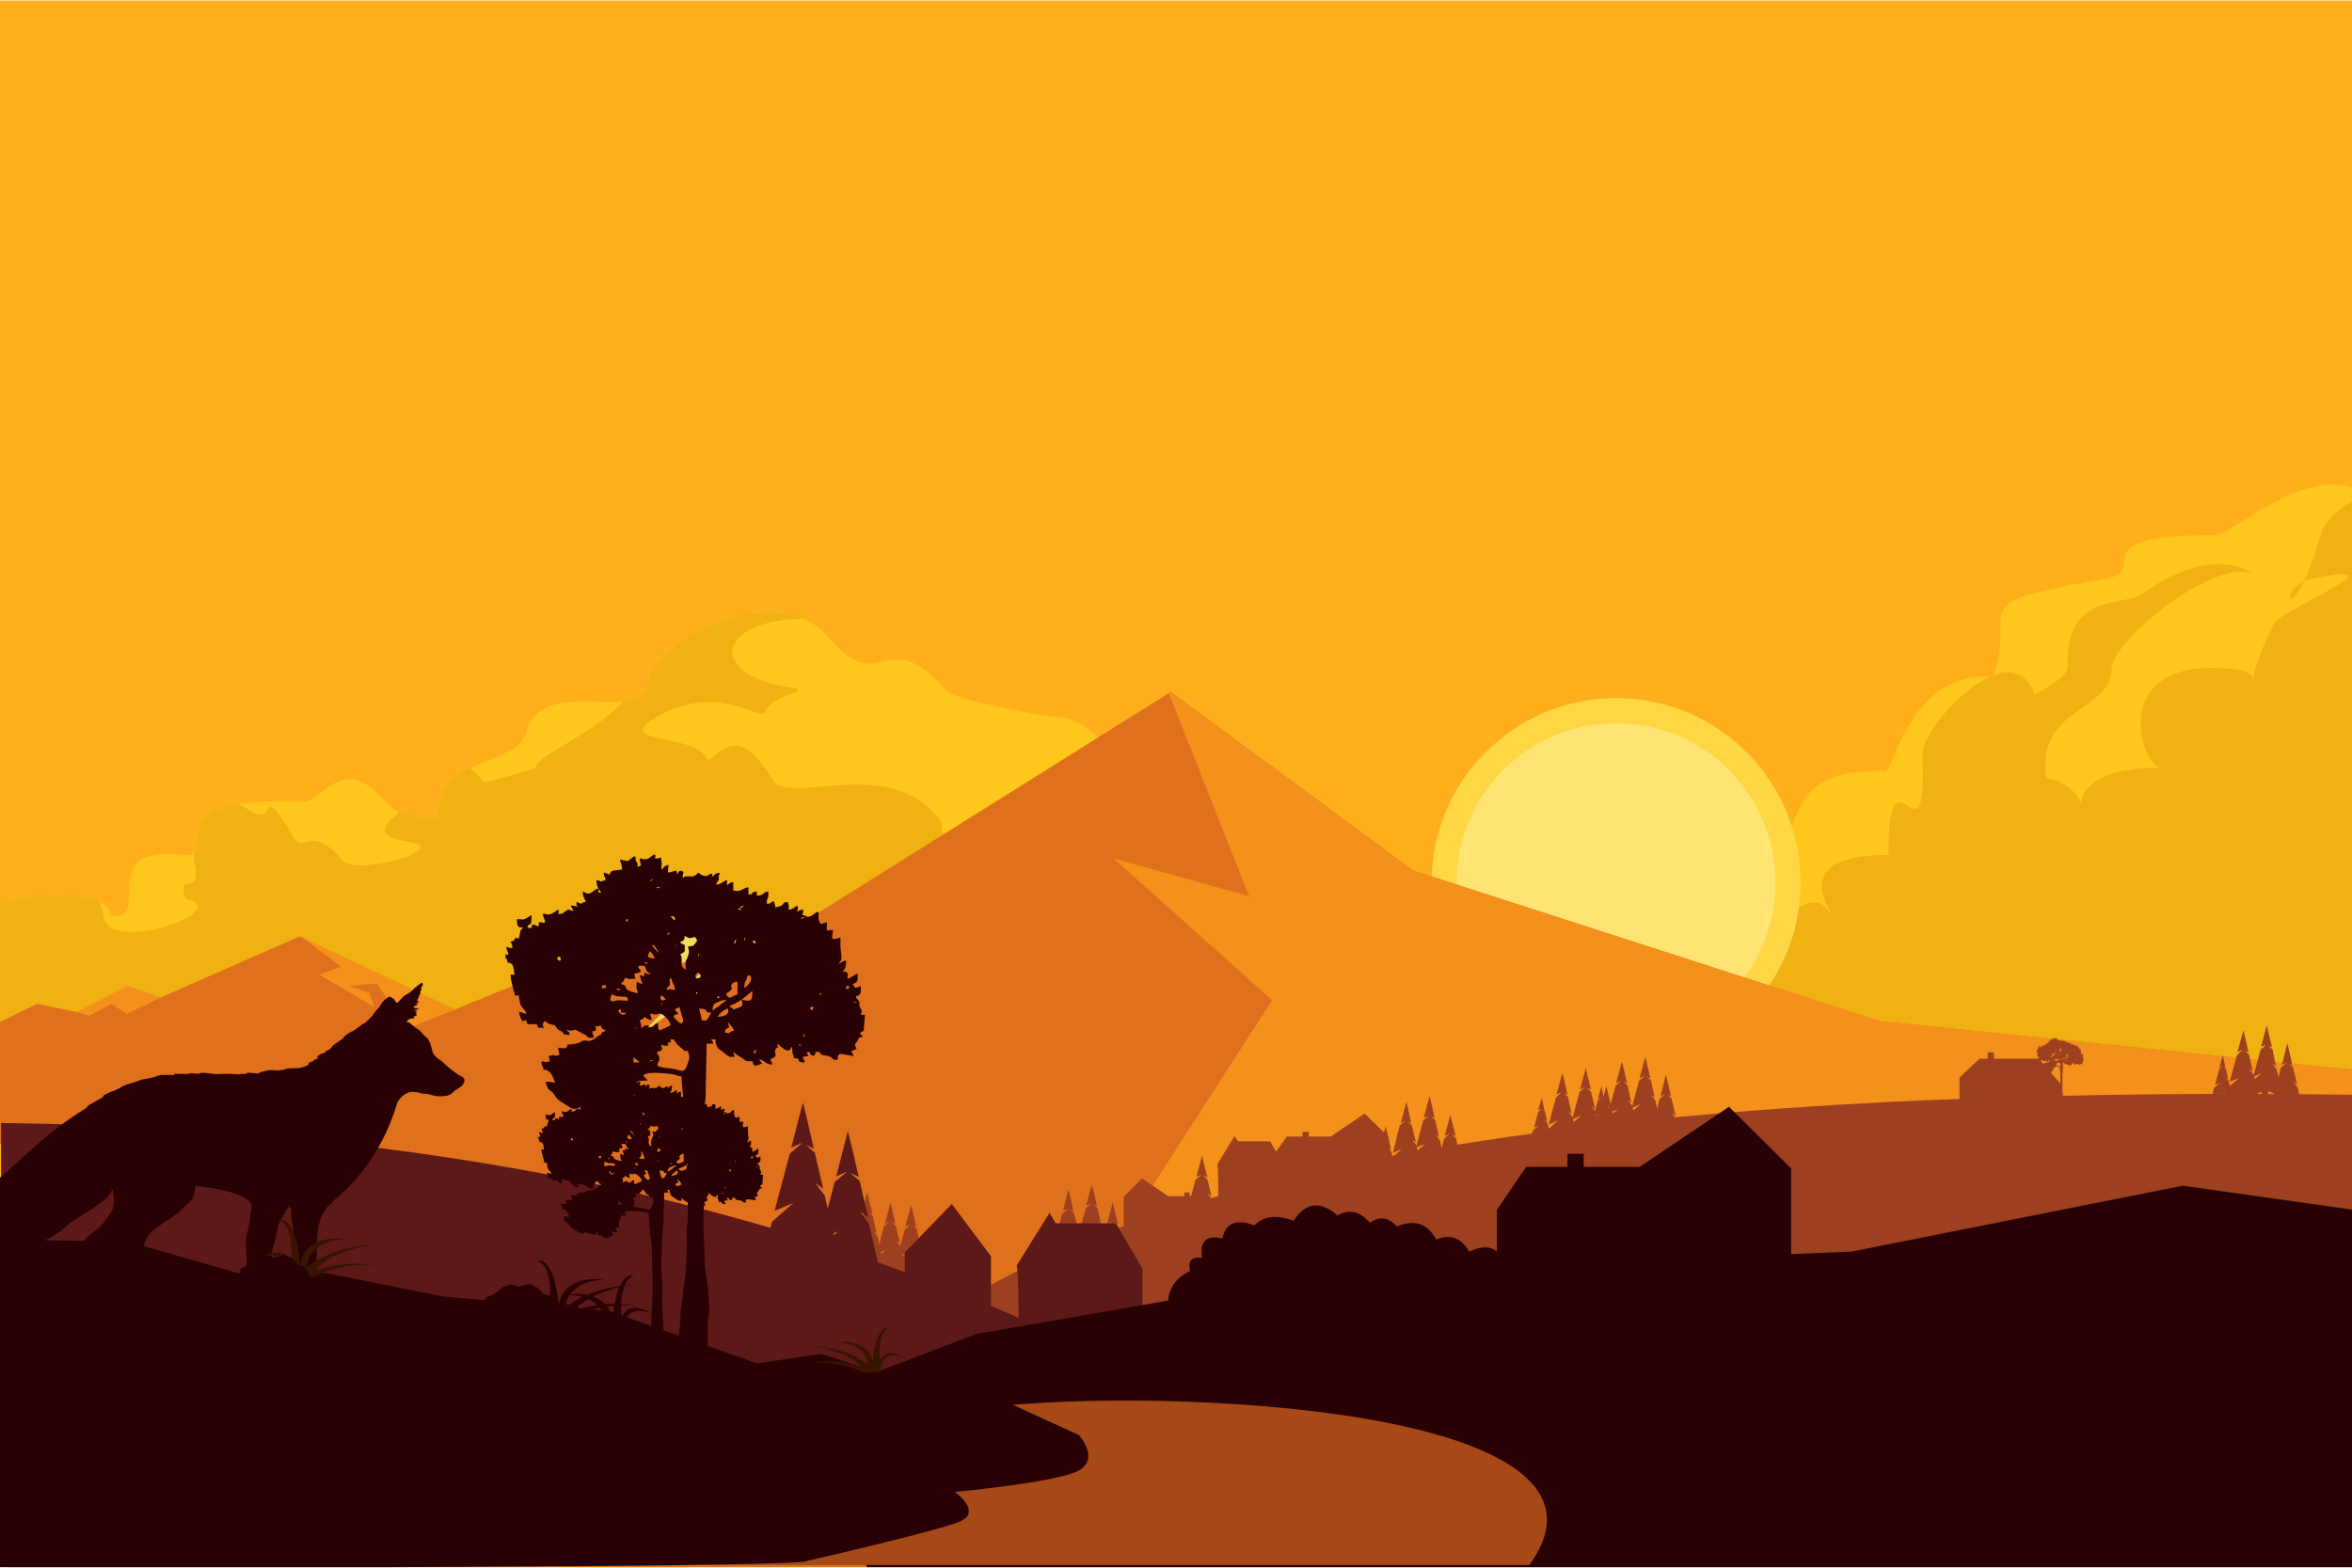 <?xml version="1.0" encoding="UTF-8"?>
<!DOCTYPE svg PUBLIC "-//W3C//DTD SVG 1.1//EN" "http://www.w3.org/Graphics/SVG/1.1/DTD/svg11.dtd">
<!-- Creator: CorelDRAW X7 -->
<svg xmlns="http://www.w3.org/2000/svg" xml:space="preserve" width="4500px" height="3000px" version="1.1" style="shape-rendering:geometricPrecision; text-rendering:geometricPrecision; image-rendering:optimizeQuality; fill-rule:evenodd; clip-rule:evenodd"
viewBox="0 0 4500 3000"
 xmlns:xlink="http://www.w3.org/1999/xlink">
 <defs>
  <style type="text/css">
   <![CDATA[
    .fil15 {fill:#290104}
    .fil14 {fill:#290104}
    .fil17 {fill:#381401}
    .fil13 {fill:#5D1917}
    .fil12 {fill:#5D1917}
    .fil9 {fill:#9D401F}
    .fil10 {fill:#9D401F}
    .fil16 {fill:#A64917}
    .fil6 {fill:#E0711C}
    .fil3 {fill:#F0B113}
    .fil8 {fill:#F4911B}
    .fil7 {fill:#F5DB5A}
    .fil11 {fill:#F76E2A}
    .fil0 {fill:#FFAF1B}
    .fil2 {fill:#FFC71B}
    .fil1 {fill:#FFC71B}
    .fil4 {fill:#FFD744}
    .fil5 {fill:#FFE474}
   ]]>
  </style>
 </defs>
 <g id="Layer_x0020_1">
  <g id="_548394368">
   <polygon class="fil0" points="4509,1 4509,2487 -9,2487 -9,1 "/>
   <path class="fil1" d="M2942 1850c34,-112 228,-62 332,-166 151,-151 70,-40 134,-80 45,-29 14,-136 199,-128 17,0 47,-194 207,-181 47,-137 -70,-139 213,-187 95,-16 -60,-84 214,-84 25,0 174,-134 268,-87l0 1242c-331,81 -915,36 -1173,-148 -88,-63 -287,-91 -346,-157 -1,-1 -48,-24 -48,-24z"/>
   <path class="fil2" d="M-9 1735c73,-36 212,-33 222,17 80,16 -33,-137 135,-116 82,11 -75,-114 232,-102 39,1 74,-98 159,2 22,26 67,30 99,30 -9,-118 151,-100 168,-162 31,-118 219,-14 233,-96 14,-84 246,-206 346,-88 103,121 109,-34 226,103 12,14 187,50 215,49 63,-2 195,161 221,216 96,201 154,192 -46,418 -161,182 -558,148 -786,129 -245,-21 -317,-2 -538,25 -90,11 -729,7 -886,-15l0 -410z"/>
   <path class="fil3" d="M3410 1944c-138,-20 39,-296 92,-195 10,2 -90,-113 111,-113 0,-233 75,46 65,-193 -1,-33 68,-122 131,-148 1,0 3,0 5,0 0,-1 0,-2 1,-3 32,-12 62,-6 78,37 36,-19 63,-37 63,-54 -6,-143 110,-115 140,-137 144,-103 217,-38 216,-38 -60,-40 -272,121 -272,182 0,78 -145,72 -125,207 31,6 57,21 67,51 0,2 -10,-71 152,-71 -37,0 -108,-219 144,-188 78,10 -12,83 73,-88 13,-26 256,-123 75,-86 -77,16 -43,114 14,-83 7,-26 33,-51 69,-69l0 1224c-150,37 -351,48 -550,31 -107,-30 -202,-72 -266,-130 -53,-48 -284,-137 -283,-136z"/>
   <path class="fil3" d="M1536 1184c-163,3 -184,104 -33,130 68,11 -25,8 -40,51 -21,7 -92,-53 -197,2 -108,57 61,37 84,81 14,29 48,-91 129,45 28,48 204,-42 304,58 51,51 -25,29 67,61 64,185 -257,406 -490,406 -384,0 -626,11 -967,146 -169,-3 -332,-9 -402,-19l0 -410c57,-28 154,-32 199,-9 4,8 7,17 8,28 13,75 254,-14 157,-34 -18,-53 30,-5 18,-63 -1,-6 -2,-14 -3,-23 20,-15 -25,-76 85,-95 7,3 15,7 23,12 56,36 14,-66 84,52 20,33 31,-30 93,43 28,32 206,-22 131,-34 -75,-13 -52,-31 -21,-58 23,10 51,12 73,12 -4,-53 25,-78 61,-96 9,7 18,16 27,27 2,2 99,-26 99,-28 -1,-22 109,-63 168,-127 24,-2 42,-11 46,-34 12,-72 185,-172 297,-124z"/>
   <circle class="fil4" cx="3092" cy="1689" r="353"/>
   <circle class="fil5" cx="3092" cy="1689" r="305"/>
   <path class="fil6" d="M14 2999l-3 -809 -20 0 0 -230 80 -39 77 16 96 -50 63 22 266 -117 3 2 4 -2c0,0 -1,1 -1,3l291 137 460 -189 149 58 761 -477 464 342 892 288 913 94 0 951 -4495 0z"/>
   <polygon class="fil7" points="1232,1974 1375,1826 1281,1848 1330,1743 1330,1743 1479,1801 "/>
   <polygon class="fil8" points="2236,1326 2390,1715 2131,1643 2434,1914 2136,2377 2180,2504 2026,2670 4509,2441 4509,2048 3596,1954 2704,1666 2240,1324 "/>
   <polygon class="fil8" points="780,1968 721,1882 667,1887 707,1900 716,1927 611,1865 653,1850 580,1795 870,1932 "/>
   <polygon class="fil8" points="243,1940 213,1921 171,1944 148,1937 244,1887 307,1909 "/>
   <path class="fil9" d="M1780 2530c445,-310 1357,-454 2729,-435l0 629 -2252 172c0,0 -491,-356 -477,-366z"/>
   <path class="fil10" d="M2315 2356l0 -43 -16 -24 -23 0 0 -7 -10 0 0 7 -31 0 -50 -34 -35 35 0 70c0,0 168,-4 165,-4z"/>
   <path class="fil10" d="M1704 2301l-11 41 10 -5 -12 10 -13 52 17 -7 -20 17 -8 31 27 -13 0 13 12 0 1 -13 28 13c0,0 -5,-26 -12,-55l-8 -11 7 5c-3,-11 -5,-22 -8,-33l-8 -7 7 3c-5,-23 -9,-41 -9,-41z"/>
   <path class="fil10" d="M2089 2267l-11 40 10 -4 -11 10 -14 52 18 -8 -20 17 -8 31 26 -12 1 12 12 0 1 -13 28 13c0,0 -6,-25 -12,-54l-9 -12 7 6c-2,-11 -5,-23 -7,-33l-8 -7 7 3c-5,-23 -10,-41 -10,-41z"/>
   <path class="fil10" d="M3034 2044l-11 41 10 -5 -11 10 -14 52 17 -7 -20 17 -8 31 27 -13 0 13 12 0 1 -13 29 13c0,0 -6,-26 -13,-55l-8 -11 7 5c-3,-11 -5,-22 -8,-33l-8 -7 8 3c-6,-23 -10,-41 -10,-41z"/>
   <path class="fil10" d="M3148 2022l-11 41 10 -4 -11 9 -14 52 17 -7 -20 17 -8 31 27 -12 0 12 12 0 1 -13 29 13c0,0 -6,-25 -13,-55l-8 -11 7 5c-3,-11 -5,-22 -7,-32l-9 -8 8 4c-6,-23 -10,-41 -10,-42z"/>
   <path class="fil10" d="M1659 2282l-11 41 10 -5 -11 10 -14 52 17 -8 -19 18 -8 31 26 -13 1 13 12 0 1 -13 28 13c0,0 -6,-26 -12,-55l-9 -11 7 5c-2,-11 -5,-22 -7,-33l-8 -7 7 3c-5,-23 -10,-41 -10,-41z"/>
   <path class="fil10" d="M2044 2276l-10 41 10 -4 -12 10 -13 52 17 -8 -20 17 -8 31 26 -12 1 12 12 0 1 -13 28 13c0,0 -5,-25 -12,-54l-8 -12 7 5c-3,-11 -5,-22 -8,-32l-8 -7 7 3c-5,-23 -9,-41 -10,-42z"/>
   <path class="fil10" d="M2989 2054l-11 40 10 -4 -11 10 -14 52 18 -8 -20 18 -8 31 26 -13 1 13 12 0 1 -13 28 13c0,0 -6,-26 -12,-55l-9 -11 7 5c-2,-11 -5,-22 -7,-33l-8 -7 7 3c-5,-23 -9,-41 -10,-41z"/>
   <path class="fil10" d="M3103 2032l-11 41 10 -5 -11 10 -14 52 18 -7 -20 17 -8 31 26 -12 1 12 12 0 1 -13 28 13c0,0 -6,-25 -12,-55l-9 -11 7 5c-2,-11 -5,-22 -7,-33l-8 -7 7 3c-5,-22 -9,-40 -10,-41z"/>
   <path class="fil11" d="M1619 2329l-6 23 6 -2 -7 6 -8 30 10 -5 -11 10 -5 18 16 -7 0 7 7 0 0 -7 17 7c0,0 -4,-15 -7,-31l-5 -7 4 3c-2,-6 -3,-13 -4,-19l-5 -4 4 2c-3,-13 -5,-24 -6,-24z"/>
   <path class="fil11" d="M2005 2323l-6 24 5 -3 -6 6 -8 30 10 -4 -11 10 -5 18 15 -7 0 7 7 0 1 -8 16 8c0,0 -3,-15 -7,-32l-5 -6 4 3c-1,-7 -3,-13 -4,-19l-5 -4 5 1c-3,-13 -6,-23 -6,-24z"/>
   <path class="fil10" d="M2950 2101l-7 23 6 -2 -6 6 -8 30 10 -5 -12 10 -5 18 16 -7 0 7 7 0 1 -8 16 8c0,0 -3,-15 -7,-31l-5 -7 4 3c-1,-6 -3,-13 -4,-19l-5 -4 4 2c-3,-13 -5,-24 -5,-24z"/>
   <path class="fil10" d="M3064 2079l-7 24 6 -3 -6 6 -8 30 10 -4 -12 9 -5 18 16 -7 0 7 7 0 1 -7 16 7c0,0 -3,-14 -7,-31l-5 -7 4 3c-1,-6 -3,-13 -4,-19l-5 -4 4 2c-3,-13 -5,-24 -5,-24z"/>
   <path class="fil10" d="M1743 2307l-11 40 10 -4 -11 10 -14 52 18 -8 -20 17 -8 32 26 -13 1 13 12 0 1 -14 28 14c0,0 -6,-26 -12,-55l-9 -11 7 5c-2,-11 -5,-23 -7,-33l-8 -7 7 3c-5,-23 -9,-41 -10,-41z"/>
   <path class="fil10" d="M2129 2301l-11 41 10 -4 -11 9 -14 52 17 -7 -20 17 -8 31 27 -12 0 12 12 0 1 -13 29 13c0,0 -6,-25 -13,-55l-8 -11 7 5c-3,-11 -5,-22 -8,-32l-8 -8 8 4c-6,-23 -10,-41 -10,-42z"/>
   <path class="fil10" d="M3073 2079l-10 40 10 -4 -12 10 -13 52 17 -8 -20 17 -8 32 26 -13 1 13 12 0 1 -14 28 14c0,0 -5,-26 -12,-55l-8 -11 7 5c-3,-11 -6,-23 -8,-33l-8 -7 7 3c-5,-23 -9,-41 -10,-41z"/>
   <path class="fil10" d="M3187 2057l-10 41 10 -5 -12 10 -13 52 17 -7 -20 17 -8 31 26 -13 1 13 12 0 1 -13 28 13c0,0 -5,-26 -12,-55l-8 -11 7 5c-3,-11 -5,-22 -8,-33l-8 -7 7 3c-5,-23 -9,-41 -10,-41z"/>
   <polygon class="fil12" points="1731,2397 1821,2304 1896,2404 1896,2505 1731,2505 "/>
   <path class="fil12" d="M1945 2422l63 -101 12 20 115 0 51 87 0 120c0,0 -237,9 -237,0 0,-9 0,-124 -4,-126z"/>
   <path class="fil10" d="M2329 2228l33 -54 7 10 61 0 27 47 0 64c0,0 -126,5 -126,0 0,-5 0,-66 -2,-67z"/>
   <path class="fil12" d="M2192 2640c-563,-301 -1274,-480 -2190,-491l0 756 2758 0c0,0 -561,-241 -568,-265z"/>
   <path class="fil13" d="M1622 2165l-22 86 21 -9 -24 20 -29 110 36 -16 -42 36 -17 66 56 -26 1 26 25 0 3 -28 59 28c0,0 -12,-54 -26,-115l-17 -24 15 10c-6,-23 -11,-46 -16,-69l-18 -15 16 7c-11,-48 -20,-86 -21,-87z"/>
   <path class="fil10" d="M4337 1962l-11 41 10 -4 -11 10 -14 52 17 -8 -20 17 -8 31 27 -12 0 12 12 0 1 -13 29 13c0,0 -6,-25 -13,-54l-8 -12 7 5c-3,-10 -5,-22 -7,-32l-9 -7 8 3c-6,-23 -10,-41 -10,-42z"/>
   <path class="fil10" d="M2735 2098l-11 41 10 -4 -11 9 -14 52 18 -7 -20 17 -8 31 26 -12 1 12 12 0 1 -13 28 13c0,0 -6,-25 -12,-55l-9 -11 7 5c-2,-11 -5,-22 -7,-32l-8 -8 7 4c-5,-23 -9,-41 -10,-42z"/>
   <path class="fil10" d="M4292 1972l-11 41 10 -4 -11 10 -14 51 18 -7 -20 17 -8 31 26 -12 1 12 12 0 1 -13 28 13c0,0 -6,-25 -12,-54l-9 -12 7 5c-2,-11 -5,-22 -7,-32l-8 -7 7 3c-5,-23 -9,-41 -10,-42z"/>
   <path class="fil10" d="M2300 2211l-11 41 10 -4 -12 10 -13 51 17 -7 -20 17 -8 31 27 -12 0 12 12 0 1 -13 29 13c0,0 -6,-25 -13,-54l-8 -12 7 5c-3,-11 -5,-22 -8,-32l-8 -8 8 4c-6,-23 -10,-41 -10,-42z"/>
   <path class="fil10" d="M2691 2108l-11 41 10 -5 -12 10 -13 52 17 -7 -20 17 -8 31 27 -12 0 12 12 0 1 -13 28 13c0,0 -5,-25 -12,-55l-8 -11 7 5c-3,-11 -5,-22 -8,-33l-8 -7 7 3c-5,-22 -9,-40 -9,-41z"/>
   <path class="fil10" d="M4253 2019l-7 24 6 -3 -6 6 -8 30 10 -4 -12 10 -4 18 15 -8 0 8 7 0 1 -8 16 8c0,0 -3,-15 -7,-32l-5 -6 4 2c-1,-6 -3,-12 -4,-18l-5 -5 4 2c-3,-13 -5,-23 -5,-24z"/>
   <path class="fil10" d="M2651 2155l-6 24 6 -3 -7 6 -8 30 10 -4 -11 9 -5 18 15 -7 0 7 7 0 1 -7 16 7c0,0 -3,-14 -7,-31l-5 -7 4 3c-1,-6 -2,-13 -4,-19l-5 -4 5 2c-3,-13 -6,-24 -6,-24z"/>
   <path class="fil10" d="M4376 1997l-10 41 10 -5 -12 10 -13 52 17 -7 -20 17 -8 31 26 -12 1 12 12 0 1 -13 28 13c0,0 -5,-25 -12,-55l-8 -11 7 5c-3,-11 -5,-22 -8,-33l-8 -7 7 4c-5,-23 -9,-41 -10,-42z"/>
   <path class="fil10" d="M2775 2133l-11 41 10 -5 -11 10 -14 52 17 -7 -20 17 -8 31 27 -13 0 13 12 0 1 -13 29 13c0,0 -6,-26 -13,-55l-8 -11 7 5c-3,-11 -5,-22 -7,-33l-9 -7 8 3c-6,-23 -10,-41 -10,-41z"/>
   <path class="fil12" d="M1536 2110l-22 86 21 -9 -24 21 -29 109 36 -15 -41 36 -17 65 55 -26 2 26 25 0 2 -27 60 27c0,0 -12,-53 -26,-115l-18 -24 15 11c-5,-23 -11,-47 -16,-69l-17 -15 15 7c-11,-49 -20,-87 -21,-88z"/>
   <path class="fil14" d="M1141 2118c3,2 -4,3 6,0 1,11 2,9 10,11 13,3 8,15 28,3l11 -3c-2,-8 -3,-4 -4,-9 -1,-1 -2,1 -1,-3 1,-4 1,0 5,1l14 0c-4,-6 -6,-4 -8,-12 5,-1 8,-3 12,-6 0,0 -1,-2 -1,-2 -2,-4 1,-12 3,-18 4,-13 -1,-12 23,-12 -1,-2 -1,-2 -3,-4 -3,-5 -10,-5 0,-9 10,-4 46,-1 56,2 7,2 4,2 12,3 0,18 6,69 9,88 3,21 3,153 3,184 0,11 -2,12 -2,22 -1,38 1,79 -7,115 -1,7 0,15 -2,23 -1,8 -3,8 -3,20 0,9 0,16 -1,24 -3,20 -1,25 -7,42 -4,11 -14,21 -15,34l82 0c-1,-12 -7,-15 -7,-30l0 -49c0,-11 4,-22 3,-30l-2 -31c-1,-21 -7,-38 -7,-65 0,-25 -2,-42 -2,-67 0,-21 2,-52 0,-71 -4,-38 -3,-125 4,-168l2 -104c9,1 3,0 13,0 -3,-10 -10,-8 4,-8 0,9 1,9 4,16 1,1 -2,-2 2,2l17 13c8,5 4,1 13,3 0,-5 -1,-5 -2,-10 9,7 2,3 16,11 10,6 3,7 21,7 1,9 4,11 18,4 -1,-1 -3,-4 -3,-4 -3,-5 -3,0 -1,-4l6 3c5,2 6,7 18,7 -2,-7 -2,-2 -4,-10 5,-2 6,-3 10,-6 0,-9 -3,-6 0,-13 4,-8 6,3 3,-11 6,4 19,19 25,11l2 -4c0,0 1,-1 1,-1 2,9 0,3 1,10 1,10 2,1 3,12 17,0 2,6 16,8 8,1 4,-4 0,-10 5,-1 6,-2 12,-2 -3,-6 -7,-7 2,-8 2,7 1,4 7,8l4 -4c3,-4 -8,-4 8,-4 3,10 14,4 23,11 3,3 5,5 9,4 9,-2 -1,-1 4,-8 1,-3 3,-3 6,-3l23 4c-2,-8 -2,-3 -4,-10 5,-1 6,-2 10,-4 -7,-12 -1,-8 3,-18 1,-2 -1,0 1,-2 6,-6 0,1 8,-3l-6 -7c8,-5 8,-3 8,-11 0,0 0,-2 0,-2l2 -22 -8 0c1,-7 3,-4 1,-10 0,0 0,-1 -1,-1l-3 -7c0,-4 2,-1 -1,-9 -2,-3 -4,-4 -6,-8 11,-3 10,-7 10,-20 -11,3 -9,7 -16,-4 12,-3 10,-8 10,-20 -8,3 -12,8 -20,10 2,-9 3,-14 -9,-14 7,-6 6,-11 7,-21 -10,2 -7,4 -15,6 4,-5 6,-5 6,-12 0,0 0,-1 0,-1l-2 -19c0,-6 0,-12 0,-18 -4,1 -16,6 -16,0 0,-12 8,-17 -10,-13l0 -16c-12,3 -12,6 -16,-6l0 -14c-5,1 -3,0 -7,3 -9,5 2,1 -8,5 -9,4 -6,-1 -16,-2 1,-5 2,-5 2,-10 -7,0 -7,1 -12,4 2,-7 3,-7 0,-12 -5,3 -8,7 -16,8 0,-9 1,-8 -2,-15 -11,1 -5,2 -11,6 -6,5 -2,0 -12,5 -1,-5 -2,-9 -4,-13 -8,6 -16,10 -12,-3 2,-6 2,1 2,-15 -11,1 -6,7 -22,8l0 -8c-14,1 -3,5 -16,6l0 -14c-9,1 -10,5 -20,7 -5,0 -1,0 -9,-1l0 -16c-9,1 -5,2 -12,6l0 -10c-7,2 -9,6 -16,8 -8,2 -4,-2 -2,-5 4,-6 2,-2 2,-9 0,-5 6,-9 -3,-7 -4,1 -6,4 -9,7 -1,-11 2,-4 -4,-6 -6,4 -5,5 -11,4 -8,-1 -6,-3 -12,-6 -2,2 -5,5 -9,7l-7 0c-8,1 -6,-2 -14,3 0,-9 4,-11 -1,-13 -6,-3 -8,4 -9,7l-2 -8c-19,4 -16,9 -15,-11 -8,2 -8,3 -12,9 -3,-3 -1,-8 -1,-11 0,-5 -1,-7 -1,-12 -5,1 -6,2 -12,2 1,-6 2,-3 0,-8 -10,3 -10,11 -22,9 -5,0 -7,-4 -7,2 2,12 6,8 -4,13 0,-18 -4,-1 -4,-20 -8,1 -3,0 -7,3 -12,9 -6,5 -23,3 2,10 4,6 4,19l-16 2c0,0 -1,0 -1,0 -4,1 -5,3 -7,8 -5,-3 -5,-3 -11,-4 1,12 2,4 4,14 -16,4 -1,4 -18,0 0,9 4,19 10,24l-6 0 0 -8c-14,4 -13,16 -30,6 0,10 3,12 6,20 -10,1 -3,2 -9,3 -4,0 -3,-1 -9,-3 0,7 0,4 2,9 -5,-1 -6,-2 -13,-2 2,3 3,6 5,10 -11,-1 -6,-5 -14,0 -7,4 -3,6 -15,6 1,-7 2,-3 0,-8 -3,1 -4,2 -6,4 -5,2 -2,2 -8,4 -3,1 -3,1 -7,1 -5,-1 -9,-4 -8,2 2,7 2,4 2,5 6,15 -5,6 -9,8 -6,2 2,-1 -2,8 -5,-2 -5,-3 -11,-4 -4,8 0,8 -10,6 4,-14 8,5 8,-24 -5,3 -8,6 -14,8 -3,2 -14,-2 -14,1 0,13 2,15 12,15l-2 2c-4,4 -3,3 -6,19 -10,-3 -6,0 -10,4l-6 2c8,17 1,12 -8,10 0,8 2,6 4,14 -4,2 3,2 -6,0 0,14 3,4 4,16 15,1 10,15 14,23 -3,1 0,0 -3,0 0,0 -5,0 -5,0 0,10 2,15 4,23 0,0 0,0 0,1 0,0 0,1 1,1 0,1 0,2 0,4 2,6 2,4 3,11l8 0c0,1 0,4 0,5 0,0 1,4 1,4 1,15 11,16 13,26 -10,-1 -17,-10 -12,5 7,21 10,-4 14,15l18 0c4,12 4,4 13,8 -1,-11 -4,-5 2,-14 10,4 -2,0 6,4l4 2c2,0 3,0 5,1 6,1 4,0 7,5 7,9 6,4 12,9 7,6 -4,3 7,5 9,2 6,-1 6,-3 0,-4 -1,-2 -2,-3 -8,-13 2,10 -3,-4 10,5 12,0 18,1l17 9c8,4 2,6 12,6 10,0 3,-3 2,-12 9,-2 8,-2 6,-10 8,0 5,1 10,-2 1,5 4,8 8,9l2 1c-4,4 -5,1 -8,5 -3,4 3,1 -3,4l-3 1c-3,2 -7,6 -11,8 -10,4 -9,1 -15,1 -8,0 -6,7 -33,8 -1,11 -10,6 -18,6 0,10 6,14 -2,15 -10,2 2,-1 -8,-1l-8 2c1,5 1,5 2,10 -12,3 -5,1 -16,0 0,10 3,7 4,16 7,1 3,0 8,2 9,5 11,16 14,23 -8,-1 -8,-2 -18,-2 5,22 8,11 18,27 6,11 19,15 28,22 5,4 18,5 21,-3 7,5 3,5 12,8l20 3 -2 -9zm71 -95l12 10 -12 0 0 -10zm33 6c2,-2 8,3 2,1 0,0 -6,3 -2,-1zm201 -20l0 6 -4 0c1,-6 -1,-3 4,-6zm83 -10c2,-2 8,3 2,1 0,0 -5,2 -2,-1zm-246 -4l0 -6 6 0c2,6 2,2 5,7 1,2 0,1 2,3l9 8c8,4 -4,4 11,4 3,11 4,10 1,21 -9,27 -12,15 -32,13 -46,-5 -19,-8 -24,-23 -2,-5 -3,-3 -4,-9 5,-1 6,-2 10,-4 -1,-5 -1,-5 -2,-10 6,3 6,2 14,2 -2,-9 -4,-5 4,-6zm21 -6c-6,-6 6,5 0,0zm233 -11c3,3 2,3 4,6 -5,-2 -3,0 -4,-6zm67 0l1 1c0,0 -1,0 -1,-1zm-390 -9c0,-1 5,-4 8,-5l-8 5zm179 -13c5,6 8,9 12,16 -14,3 -4,7 -18,4 1,-9 2,-6 8,-10l-2 -9c0,0 0,-1 0,-1zm-110 6c-23,11 -24,15 -24,-4 -12,3 -3,8 -18,8l0 -4c-9,0 -10,2 -14,6 0,-9 -1,-9 -3,-16 8,-2 5,-1 9,-6 22,15 11,-3 11,-4 2,-6 2,1 14,-1 1,0 3,-5 13,3 6,6 10,9 12,18zm90 -16c3,-6 13,-15 20,-16 0,4 5,14 -20,16zm-35 -16c25,2 3,7 23,8 -12,21 -10,14 -19,14 0,-11 -3,-11 -4,-22zm-81 4l1 0c0,0 -1,0 -1,0zm-69 4l10 0c-6,8 -13,1 -14,-2 -1,-3 -4,1 0,-3 6,-5 3,1 4,5zm103 -6l9 -5c1,6 8,24 7,27 -3,12 -14,-4 -18,-8 3,-7 -1,-2 9,-6l-7 -8zm265 -6c-1,5 0,10 -4,6 -5,-5 -1,-4 4,-6zm-291 -5c0,-5 3,0 1,0 0,0 -1,6 -1,0zm138 11c-3,-5 0,-3 -6,-4l0 -4c23,-7 36,-25 43,-27 -2,8 0,7 -1,11 -2,11 -12,6 -20,5 1,7 3,9 -1,13 -4,3 -11,4 -15,6zm232 -15c2,-2 7,4 2,1 0,0 -6,3 -2,-1zm-248 -4c4,4 1,2 -4,6 -3,2 -4,3 -7,6 -5,3 -9,6 -13,9 2,-11 0,-12 12,-17 8,-4 10,-2 12,-4zm-219 0c0,-5 1,-5 2,-10 9,2 4,4 18,4 10,1 12,-1 14,8 -8,0 -14,-1 -20,-1 -5,1 -14,5 -14,-1zm209 -4c-3,3 -7,0 -4,-2 3,-3 -1,-2 4,2zm-112 -4c5,2 3,0 6,5 2,2 4,3 -1,4 -5,2 -8,-3 -5,-9zm81 2l1 1c0,0 -1,-1 -1,-1zm222 -4c0,-5 7,0 2,0 -2,0 -2,5 -2,0zm-236 -2c-1,-5 4,-1 2,0l0 0c-4,0 -1,5 -2,0zm-152 -8l1 -2 7 3c-3,1 -6,1 -8,-1zm439 0l0 -6 6 0c-3,9 1,3 -6,6zm-460 -8l0 6 -8 0c2,-7 1,-5 8,-6zm122 -12l4 0c1,9 3,7 5,14 4,12 -1,6 -7,6 -9,0 1,4 -8,0 2,-5 5,-4 7,-9 0,0 0,0 0,-1l-1 -10zm130 6l0 24c-12,3 -14,12 -22,0 5,-7 2,-1 8,-7 8,-7 2,-3 2,-7 0,-3 0,-6 5,-9 1,0 1,0 1,0 4,-2 1,-1 6,-1zm13 12c0,-16 5,-12 6,-24l6 0c0,2 6,11 -12,24zm-88 -30c5,6 4,1 4,10 -8,0 -7,4 -9,-1 -2,-4 3,-8 5,-9zm77 6l1 0c0,0 -1,0 -1,0zm-180 -6c-1,12 1,6 -5,6 -5,0 0,-2 -4,0l5 16c-8,-2 -3,-2 -11,-4 -1,22 1,8 2,22 -37,-9 -12,-13 -32,-18 7,-10 0,5 8,-12 10,4 10,2 20,2 -2,-6 -1,-2 -2,-10 7,-1 8,-2 13,-4 -4,-6 -12,-11 2,-11 9,0 4,8 11,13l3 1c0,0 1,0 1,0 0,0 0,0 1,1 -6,2 -7,1 -12,-2zm-1 -20c7,1 5,-1 7,5l-7 -5zm-166 -7c0,-4 6,-5 7,1 0,7 -7,2 -7,-1zm266 -2l1 1c0,0 -1,-1 -1,-1zm4 -4c0,-5 3,0 1,0 0,0 -1,6 -1,0zm-93 -8c5,3 7,9 10,14 -23,0 -9,-11 -10,-14zm4 -12c7,2 4,1 8,6l6 10c-4,-3 -12,-12 -14,-16zm47 4l-1 -2c1,-4 -2,-3 0,0 2,2 5,7 1,2zm111 -8c0,-2 4,-10 3,-2 0,0 0,0 -1,1 0,0 -2,7 -2,1zm35 -4c6,1 4,0 6,6 -11,-6 -2,-1 -6,-6zm-124 12c4,9 2,13 -1,21 -5,9 -3,12 -3,23 -15,-10 -3,-17 -10,-29 0,0 0,-1 0,-1 10,-6 8,-2 8,-18 -1,0 -1,-1 -1,0 0,0 -1,0 -1,-1 0,0 -1,0 -1,0 -5,-2 -5,-2 -5,-5 7,-2 7,-2 8,-11 10,6 11,4 16,3 5,-1 -1,-2 3,-1 2,1 4,5 5,7 -12,17 -7,7 -18,12zm108 -14c0,-6 3,-1 1,0 0,0 -1,5 -1,0zm-147 -11c0,-5 8,0 2,1 -2,0 -2,4 -2,-1zm-44 -4l0 1c0,0 -1,0 0,-1zm40 -6l1 1c0,0 -1,-1 -1,-1zm264 -16l1 1c0,0 -1,-1 -1,-1zm-337 2c-6,1 1,-7 1,-4 0,1 1,4 -1,4zm333 -6c1,-4 11,0 2,0 -1,0 -2,5 -2,0zm-250 -4c8,1 8,1 9,8 -5,-2 -2,0 -5,-3 -2,-2 -3,-4 -4,-5zm130 -14c4,-4 7,5 3,2 -2,-1 -6,1 -3,-2zm9 -6c-3,6 4,2 -7,4 3,-3 3,-2 7,-4zm-165 -35c2,-2 11,3 3,1 -1,0 -6,2 -3,-1zm-12 -14c0,-1 8,-3 2,0 0,0 -4,6 -2,0zm61 -2l0 0c0,0 0,0 0,0z"/>
   <path class="fil10" d="M3919 2050c1,0 0,0 1,0 0,1 0,1 1,1 2,0 1,2 4,0l1 0c0,-1 0,-1 0,-1 0,0 0,0 0,-1 0,0 0,0 0,1l2 0c0,-1 -1,-1 -1,-2 1,0 1,0 2,-1 0,0 0,0 0,0 -1,-1 0,-2 0,-2 1,-2 0,-2 3,-2 0,0 0,0 0,-1 -1,0 -2,0 0,-1 1,0 6,0 7,1 1,0 1,0 2,0 0,2 0,9 1,11 0,3 0,21 0,25 0,1 0,1 0,3 0,5 0,10 -1,15 0,1 0,2 0,3 0,1 -1,1 -1,2 0,1 0,2 0,3 0,3 0,4 -1,6 0,1 -2,3 -2,4l11 0c0,-1 -1,-2 -1,-4l0 -6c0,-1 1,-3 1,-4l-1 -4c0,-3 -1,-5 -1,-9 0,-3 0,-5 0,-8 0,-3 0,-7 0,-10 0,-5 0,-16 1,-22l0 -13c1,0 0,0 2,0 -1,-2 -2,-1 0,-1 0,1 0,1 1,2 0,0 -1,-1 0,0l2 2c1,0 1,0 2,0 0,-1 0,-1 0,-1 1,1 0,0 2,1 1,1 0,1 2,1 1,1 1,2 3,1 0,0 -1,-1 -1,-1 0,-1 0,0 0,0l1 0c1,0 1,1 2,1 0,-1 0,0 0,-1 1,-1 1,-1 1,-1 0,-1 0,-1 0,-2 1,-1 1,0 1,-1 0,0 2,2 3,1l0 0c0,0 0,-1 0,-1 1,2 0,1 0,2 1,1 1,0 1,1 2,0 0,1 2,1 1,0 0,0 0,-1 1,0 1,0 2,0 -1,-1 -1,-1 0,-1 0,1 0,0 1,1l0 -1c1,0 -1,0 1,0 1,1 2,0 3,1 1,1 1,1 2,1 1,-1 -1,0 0,-1 0,-1 0,-1 1,-1l3 1c0,-1 -1,-1 -1,-2 1,0 1,0 2,0 -1,-2 -1,-1 0,-2 0,-1 0,0 0,-1 1,0 0,0 1,0l-1 -1c1,-1 1,0 1,-1 0,0 0,-1 0,-1l1 -3 -1 0c0,0 0,0 0,-1 0,0 0,0 0,0l-1 -1c0,0 1,0 0,-1 0,-1 0,-1 -1,-1 2,-1 2,-1 2,-3 -2,1 -1,1 -2,0 1,-1 1,-1 1,-3 -1,0 -2,1 -3,1 0,-1 1,-1 -1,-2 1,0 1,-1 1,-2 -1,0 -1,0 -2,1 1,-1 1,-1 1,-2 0,0 0,0 0,0l0 -3c0,-1 0,-1 0,-2 -1,0 -3,1 -3,0 0,-2 1,-2 -1,-2l0 -2c-2,1 -2,1 -2,-1l0 -2c-1,1 0,1 -1,1 -1,1 0,0 -1,1 -1,0 -1,-1 -2,-1 0,0 0,0 0,-1 -1,0 -1,0 -1,0 0,0 0,0 0,-1 -1,0 -2,1 -3,1 0,-1 1,-1 0,-2 -1,0 0,0 -1,1 -1,0 0,0 -2,0 0,0 0,-1 0,-1 -1,1 -2,1 -2,-1 0,0 0,0 0,-2 -1,1 0,1 -3,1l0 -1c-1,1 0,1 -2,1l0 -2c-1,0 -1,1 -2,1 -1,0 0,0 -1,0l0 -2c-2,0 -1,0 -2,1l0 -2c-1,1 -1,1 -2,2 -1,0 -1,-1 0,-1 0,-1 0,0 0,-1 0,-1 1,-1 0,-1 -1,0 -1,0 -2,1 0,-2 1,-1 0,-1 -1,0 -1,1 -2,1 -1,-1 0,-1 -1,-1 -1,0 -1,0 -1,1l-1 0c-1,0 -1,-1 -2,0 0,-1 0,-1 0,-2 -1,0 -1,1 -2,1l0 -1c-2,1 -2,1 -2,-1 -1,0 -1,0 -1,1 -1,-1 0,-1 0,-2 0,0 -1,0 -1,-1 0,0 0,0 -1,0 0,-1 0,0 0,-1 -1,0 -1,1 -3,1 -1,0 -1,0 -1,1 0,1 1,1 0,1 0,-2 -1,0 -1,-2 -1,0 0,0 -1,0 -2,1 -1,1 -3,0 0,2 1,1 1,3l-2 0c-1,0 -1,0 -1,0 0,0 0,1 -1,1 0,0 0,0 -1,0 0,1 0,0 1,1 -3,1 -1,1 -3,0 0,2 1,3 2,4l-1 0 0 -1c-2,0 -2,2 -4,0 0,2 0,2 1,3 -2,0 -1,0 -2,0 0,0 0,0 -1,0 0,1 0,1 0,1 0,0 0,0 -1,0 0,0 0,1 0,1 -1,0 0,0 -1,0 -1,1 -1,1 -2,1 0,-1 0,0 0,-1 -1,0 -1,0 -1,0 -1,1 0,1 -1,1 -1,0 -1,0 -1,0 -1,0 -1,0 -1,0 0,1 0,1 0,1 1,2 -1,1 -1,1 -1,0 0,0 0,1 -1,0 -1,0 -2,0 0,1 0,1 -1,0 0,-1 1,1 1,-3 -1,1 -1,1 -2,1 0,1 -2,0 -2,0 0,2 0,2 2,2l-1 1c0,0 0,0 0,2 -2,0 -1,0 -2,1l0 0c1,2 0,2 -2,1 1,1 1,1 1,2 0,0 1,0 -1,0 0,2 1,1 1,2 2,0 1,2 2,3 -1,0 0,0 -1,0 0,0 0,0 0,0 0,2 0,2 0,3 0,0 0,0 0,0 0,0 0,1 0,1 0,0 0,0 0,0 0,1 1,1 1,2l1 0c0,0 0,0 0,0 0,0 0,1 0,1 0,2 1,2 2,3 -2,0 -3,-1 -2,1 1,3 1,-1 2,2l2 0c1,1 1,0 2,1 0,-2 -1,-1 0,-2 1,0 0,0 1,1l0 0c1,0 1,0 1,0 1,0 1,0 1,1 1,1 1,0 2,1 1,0 -1,0 1,0 1,1 0,0 0,0 0,0 0,0 0,0 -1,-2 0,1 0,-1 1,1 1,0 2,0l2 1c1,1 1,1 2,1 1,0 0,0 0,-1 1,-1 1,-1 1,-2 1,0 1,0 1,0 0,1 1,1 1,1l1 0c-1,1 -1,1 -2,1 0,1 1,0 0,1l0 0c-1,0 -1,0 -2,1 -1,0 -1,0 -2,0 -1,0 0,1 -4,1 0,1 -1,1 -2,1 0,1 0,1 -1,2 -1,0 1,0 -1,-1l-1 1c0,0 0,0 0,1 -1,0 0,0 -2,0 0,1 1,1 1,2 1,0 0,0 1,1 1,0 1,2 2,2 -1,0 -1,0 -3,0 1,3 1,2 3,4 1,1 2,2 3,3 1,0 3,0 3,-1 1,1 1,1 2,1l2 1 0 -1zm10 -13l1 1 -1 0 0 -1zm4 1c0,0 1,0 0,0 0,0 -1,0 0,0zm26 -3l0 1 0 0c0,-1 0,0 0,-1zm11 -1c0,0 1,0 0,0 0,0 0,0 0,0zm-32 -1l0 0 1 0c0,0 0,0 0,1 0,0 0,0 0,0l2 1c1,1 -1,0 1,0 0,2 1,2 0,3 -1,4 -1,2 -4,2 -6,-1 -2,-1 -3,-3 0,-1 0,-1 -1,-1 1,0 1,-1 2,-1 0,0 0,0 -1,-1 1,0 1,0 2,0 0,-1 0,-1 1,-1zm3 0c-1,-1 0,0 0,0zm30 -2c1,1 1,1 1,1 -1,0 -1,0 -1,-1zm9 0l0 0c0,0 0,0 0,0zm-51 -1c0,0 0,-1 1,-1l-1 1zm23 -2c1,1 1,1 2,2 -2,1 -1,1 -3,1 1,-1 1,-1 2,-1l-1 -2c0,0 0,0 0,0zm-14 1c-3,2 -3,2 -3,0 -2,0 -1,1 -3,1l0 -1c-1,0 -1,0 -2,1 0,-1 0,-1 0,-2 1,-1 1,0 1,-1 3,2 2,0 2,-1 0,0 0,1 2,0 0,0 0,0 1,1 1,0 2,1 2,2zm12 -2c0,-1 1,-2 2,-2 0,0 1,2 -2,2zm-5 -2c3,0 0,1 3,1 -1,3 -1,2 -2,2 0,-2 -1,-2 -1,-3zm-11 0l0 0c0,0 0,0 0,0zm-9 1l2 0c-1,1 -2,0 -2,0 0,-1 -1,0 0,-1 1,0 0,0 0,1zm14 -1l1 0c0,0 1,3 1,3 0,2 -2,-1 -2,-1 0,-1 -1,0 1,-1l-1 -1zm35 -1c0,1 0,2 -1,1 -1,-1 0,0 1,-1zm-39 0c0,-1 1,0 1,0 0,0 -1,0 -1,0zm19 1c-1,-1 0,0 -1,0l0 -1c3,-1 4,-3 5,-3 0,1 0,0 0,1 0,1 -1,1 -2,1 0,1 0,1 0,1 -1,1 -2,1 -2,1zm30 -2c0,0 1,1 0,0 0,0 0,1 0,0zm-33 0c1,0 1,0 0,0 0,1 -1,1 -1,1 -1,1 -1,1 -2,1 1,-1 0,-1 2,-2 1,0 1,0 1,0zm-28 0c0,-1 0,-1 0,-2 1,1 1,1 2,1 2,0 2,0 2,1 -1,0 -2,0 -2,0 -1,0 -2,0 -2,0zm27 -1c0,1 -1,0 0,0 0,-1 0,-1 0,0zm-15 0c1,0 1,0 1,0 0,1 1,1 0,1 0,0 -1,-1 -1,-1zm11 0l0 0c0,0 0,0 0,0zm29 -1c0,0 1,0 0,0 0,0 0,1 0,0zm-31 0c0,-1 1,0 1,0l-1 0c0,0 0,1 0,0zm-20 -1l0 0 1 0c0,0 -1,0 -1,0zm58 0l0 -1 1 0c-1,1 0,1 -1,1zm-60 -1l0 1 -1 0c0,-1 0,-1 1,-1zm16 -2l0 0c0,2 0,1 1,2 0,2 0,1 -1,1 -1,0 0,0 -1,0 0,-1 0,-1 1,-1 0,0 0,0 0,0l0 -2zm17 1l0 3c-2,1 -2,2 -3,0 0,-1 0,0 1,-1 1,-1 0,0 0,-1 0,0 0,0 1,-1 0,0 0,0 0,0 0,0 0,0 1,0zm1 2c0,-2 1,-2 1,-3l1 0c0,0 1,1 -2,3zm-11 -4c0,1 0,0 0,1 -1,0 -1,1 -1,0 0,-1 0,-1 1,-1zm10 1l0 0c0,0 0,0 0,0zm-24 -1c0,1 0,1 0,1 -1,0 0,-1 -1,0l1 2c-1,-1 -1,-1 -2,-1 0,3 0,1 1,3 -5,-1 -2,-2 -5,-2 1,-2 0,0 1,-2 2,1 2,0 3,0 0,0 0,0 0,-1 1,0 1,0 1,-1 0,0 -1,-1 1,-1 1,0 0,1 1,2l1 0c0,0 0,0 0,0 0,0 0,0 0,0 -1,0 -1,0 -2,0zm0 -3c1,0 1,0 1,1l-1 -1zm-22 -1c0,0 1,0 1,0 0,1 -1,1 -1,0zm35 0l0 0c0,0 0,0 0,0zm1 -1c0,0 0,0 0,0 0,0 0,1 0,0zm-12 -1c0,1 0,2 1,2 -3,0 -1,-1 -1,-2zm0 -1c1,0 1,0 1,1l1 1c-1,0 -2,-2 -2,-2zm6 0l0 0c0,0 0,0 0,0 0,0 1,1 0,0zm15 -1c0,0 0,-1 0,0 0,0 0,0 0,0 0,0 0,1 0,0zm4 0c1,0 1,0 1,1 -1,-1 0,-1 -1,-1zm-16 1c1,2 0,2 0,3 -1,1 0,2 0,3 -2,-1 -1,-2 -2,-4 0,0 0,0 0,0 2,-1 1,0 1,-2 0,0 0,0 0,0 0,0 0,0 0,0 0,0 0,0 0,0 -1,-1 -1,-1 -1,-1 1,0 1,0 1,-1 2,0 2,0 3,0 0,0 -1,0 0,0 0,0 0,1 1,1 -2,2 -1,1 -3,1zm14 -2c0,0 1,0 0,0 0,0 0,1 0,0zm-19 -1c0,-1 1,0 0,0 0,0 0,1 0,0zm-6 0l0 0c0,0 0,0 0,0zm6 -1l0 0c0,0 0,0 0,0zm34 -2l0 0c0,0 0,0 0,0zm-44 0c-1,0 0,-1 0,-1 0,0 0,1 0,1zm44 -1c0,0 1,0 0,0 0,0 0,1 0,0zm-33 0c1,0 1,0 1,1 -1,-1 0,0 -1,-1 0,0 0,0 0,0zm17 -2c0,-1 1,0 0,0 0,0 0,0 0,0zm1 -1c0,1 1,0 -1,0 1,0 1,0 1,0zm-22 -5c1,0 2,1 1,0 0,0 -1,1 -1,0zm-1 -2c0,0 1,0 0,0 0,0 0,1 0,0zm8 0l0 0c0,0 0,0 0,0z"/>
   <path class="fil14" d="M1139 2358c2,1 -2,1 4,0 0,7 1,5 6,6 8,2 5,10 18,3l6 -3c-1,-5 -1,-2 -2,-5 -1,-1 -1,1 -1,-2 1,-3 1,0 3,1l9 0c-2,-4 -4,-3 -5,-8 3,0 5,-2 8,-3 0,-1 -1,-2 -1,-2 -1,-3 1,-7 2,-11 3,-8 -1,-8 14,-8 -1,-1 0,-1 -2,-2 -2,-3 -6,-3 0,-6 7,-2 29,0 35,1 5,2 3,2 8,2 0,12 3,44 5,55 2,13 3,96 2,115 0,7 -1,8 -1,14 -1,24 0,50 -4,72 -1,5 -1,9 -1,14 -1,5 -3,5 -3,13 0,6 1,10 0,15 -2,13 -1,16 -5,26 -2,7 -8,14 -9,22l51 0c0,-8 -4,-10 -4,-19l0 -31c0,-7 3,-14 2,-18l-2 -20c0,-13 -3,-24 -3,-41 0,-15 -2,-26 -2,-42 0,-12 1,-32 0,-44 -3,-24 -1,-78 2,-105l2 -65c6,1 2,0 8,0 -2,-6 -6,-5 2,-5 0,6 1,6 3,10 0,1 -1,-1 1,2l11 7c5,3 2,1 8,2 0,-3 0,-3 -1,-6 6,4 1,2 9,7 7,3 3,4 14,4 0,6 3,7 11,3 0,-1 -2,-3 -2,-3 -1,-3 -1,0 0,-2l3 2c3,1 4,4 12,4 -1,-4 -1,-1 -3,-6 3,-2 4,-2 7,-4 -1,-6 -3,-3 -1,-8 3,-5 4,2 2,-7 4,3 12,12 16,7l1 -2c0,-1 1,-1 1,-1 1,5 0,2 0,6 1,6 2,1 2,8 11,0 2,3 10,4 5,1 3,-2 0,-6 3,0 4,-1 8,-1 -2,-3 -5,-4 1,-5 1,4 1,3 4,5l3 -2c2,-3 -5,-3 5,-3 1,7 9,3 14,7 2,2 3,3 6,2 5,-1 -1,0 2,-5 1,-1 2,-1 4,-1l14 2c-1,-5 -1,-2 -2,-6 3,-1 4,-1 6,-3 -4,-7 0,-5 2,-11 1,-1 -1,0 1,-1 3,-4 0,0 5,-2l-4 -5c5,-3 5,-1 5,-6 0,0 0,-1 0,-2l1 -13 -5 0c1,-5 2,-3 1,-6 0,-1 0,-1 0,-1l-3 -5c0,-2 2,0 0,-5 -1,-2 -3,-3 -4,-5 7,-2 6,-5 6,-13 -7,2 -5,5 -10,-2 7,-2 6,-5 6,-13 -4,2 -7,5 -12,6 1,-5 2,-8 -5,-9 3,-3 3,-6 3,-12 -5,1 -4,2 -8,4 2,-4 3,-4 3,-8 0,0 0,0 0,-1l-1 -12c0,-4 0,-7 0,-11 -2,1 -10,4 -10,0 0,-7 5,-10 -6,-8l0 -10c-8,2 -8,4 -10,-4l-1 -9c-3,1 -1,0 -4,2 -5,4 2,1 -5,4 -6,2 -3,-1 -10,-2 1,-3 1,-3 2,-6 -5,0 -5,1 -8,2 1,-4 2,-4 0,-7 -3,2 -5,4 -10,5 0,-6 0,-5 -1,-9 -7,0 -4,1 -7,4 -4,2 -1,-1 -7,2 -1,-3 -2,-5 -3,-7 -5,3 -10,6 -8,-2 2,-4 2,0 2,-10 -7,1 -4,5 -14,5l0 -5c-9,1 -2,3 -10,4l0 -9c-6,1 -6,3 -12,4 -4,1 -1,0 -6,0l0 -10c-6,0 -4,1 -8,4l0 -7c-4,1 -5,4 -10,5 -5,2 -2,-1 -1,-3 2,-4 1,-1 1,-6 0,-2 4,-5 -2,-4 -2,1 -3,3 -6,4 0,-6 2,-2 -2,-3 -3,2 -3,3 -7,3 -5,-1 -4,-2 -7,-5 -2,2 -3,4 -6,5l-4 0c-5,1 -4,-2 -9,2 0,-6 2,-7 0,-8 -4,-2 -6,2 -6,4l-2 -5c-11,3 -10,6 -9,-6 -5,1 -5,1 -7,5 -2,-2 -1,-5 -1,-7 0,-3 -1,-4 -1,-7 -2,0 -3,1 -7,1 1,-4 1,-2 0,-5 -6,1 -7,6 -14,5 -3,0 -5,-2 -4,2 1,7 4,5 -2,8 0,-11 -3,-1 -3,-13 -5,1 -2,0 -5,2 -7,6 -3,3 -14,2 1,6 3,4 3,12l-10 1c0,0 -1,0 -1,0 -3,1 -3,2 -5,5 -2,-1 -3,-2 -6,-3 0,8 1,3 2,9 -10,3 -1,3 -11,0 0,6 3,12 6,16l-3 0 0 -6c-10,3 -8,10 -19,4 0,7 1,8 3,13 -6,0 -2,1 -5,1 -3,1 -2,0 -6,-1 0,4 0,2 1,5 -3,-1 -4,-1 -7,-1 1,2 1,4 2,6 -7,0 -3,-3 -8,0 -5,3 -2,4 -10,4 1,-4 2,-2 0,-5 -1,1 -2,1 -4,2 -2,2 -1,2 -4,3 -2,1 -2,1 -5,1 -3,-1 -5,-3 -5,1 1,4 1,2 2,3 3,9 -4,4 -6,5 -4,1 1,-1 -2,5 -2,-1 -3,-2 -6,-2 -3,5 -1,5 -6,3 2,-8 5,3 5,-15 -4,2 -5,4 -9,6 -2,0 -9,-2 -9,0 0,8 1,9 7,9l-1 1c-2,3 -1,3 -4,12 -6,-1 -3,0 -6,3l-4 1c5,11 1,8 -5,6 1,6 2,4 3,9 -2,1 2,1 -4,0 0,9 2,3 2,10 10,1 7,9 9,14 -1,1 1,1 -2,1 0,0 -2,-1 -3,-1 0,7 2,10 3,15 0,0 0,0 0,0 0,1 0,1 0,1 0,1 0,1 1,3 1,4 1,2 1,7l5 0c0,0 1,2 1,3 0,0 0,2 0,2 0,10 7,10 8,16 -6,0 -10,-6 -7,4 4,13 6,-3 9,9l11 0c2,8 2,3 8,5 -1,-7 -3,-3 1,-9 6,3 -1,0 4,3l2 1c2,0 2,0 4,0 3,1 2,0 4,4 4,5 3,2 7,5 5,4 -2,2 5,4 5,0 3,-1 3,-2 0,-3 0,-2 -1,-2 -5,-9 2,6 -2,-3 7,3 8,0 12,1l10 6c5,2 1,3 8,3 6,0 1,-2 1,-7 5,-2 5,-2 4,-6 5,-1 3,0 6,-2 1,3 2,5 5,6l1 1c-2,2 -3,0 -5,3 -1,2 2,0 -1,2l-2 1c-2,1 -5,3 -7,4 -7,3 -6,1 -10,1 -5,0 -3,5 -20,5 -1,7 -7,4 -12,4 0,6 4,9 -1,10 -6,1 1,-1 -5,-1l-5 1c1,3 1,3 1,6 -7,2 -3,1 -10,0 1,7 2,4 3,11 4,0 2,-1 5,1 5,3 6,9 9,14 -5,-1 -5,-1 -12,-1 3,14 5,7 11,16 4,7 12,10 18,14 3,3 11,3 13,-1 4,3 2,3 8,4l12 2 -1 -5zm44 -60l8 7 -8 0 0 -7zm21 4c1,-1 5,2 1,1 0,0 -3,1 -1,-1zm126 -13l0 4 -3 0c1,-3 -1,-2 3,-4zm52 -6c1,-1 4,2 1,1 0,0 -4,1 -1,-1zm-154 -2l0 -4 4 0c1,4 1,2 3,5 0,1 0,0 1,2l6 4c4,3 -3,3 6,3 2,7 3,6 1,13 -6,17 -7,10 -20,8 -29,-3 -12,-5 -15,-14 -1,-3 -2,-2 -3,-6 4,-1 4,-1 7,-3 -1,-2 -1,-2 -2,-6 4,2 4,1 9,1 -1,-5 -3,-3 3,-3zm13 -4c-4,-4 3,3 0,0zm146 -7c1,2 1,2 2,4 -3,-1 -2,0 -2,-4zm42 0l0 1c0,0 -1,0 0,-1zm-244 -6c0,0 3,-2 5,-2l-5 2zm111 -8c4,4 6,6 8,11 -9,2 -3,4 -11,2 0,-6 1,-4 5,-6l-2 -6c0,0 1,0 0,-1zm-68 4c-15,7 -15,9 -15,-2 -8,2 -2,5 -12,5l0 -3c-5,0 -6,1 -9,4 0,-6 0,-6 -1,-10 5,-1 3,-1 5,-4 14,10 7,-2 8,-2 1,-4 0,0 8,-1 1,0 2,-3 8,2 4,3 7,6 8,11zm56 -10c2,-3 8,-9 12,-10 1,3 4,9 -12,10zm-22 -10c16,1 2,5 14,5 -7,13 -6,9 -11,9 0,-7 -3,-7 -3,-14zm-51 2l1 1c0,0 -1,0 -1,-1zm-43 3l7 0c-4,5 -8,1 -9,-1 -1,-2 -3,0 0,-2 3,-3 2,1 2,3zm65 -4l5 -2c1,3 5,14 5,16 -2,8 -9,-2 -11,-5 2,-4 -1,-1 5,-4l-4 -5zm165 -4c0,4 1,7 -2,4 -3,-2 -1,-2 2,-4zm-182 -2c0,-3 3,0 1,0 0,0 -1,3 -1,0zm87 6c-2,-3 0,-1 -4,-2l0 -3c15,-4 22,-15 27,-16 -1,5 0,4 -1,6 -1,7 -8,4 -12,4 0,4 2,5 -1,8 -2,1 -7,2 -9,3zm145 -9c1,-1 4,2 1,1 0,0 -4,1 -1,-1zm-155 -2c2,2 1,1 -3,3 -2,2 -2,2 -4,4 -3,2 -6,4 -9,5 2,-6 1,-7 9,-10 4,-2 5,-1 7,-2zm-137 0c0,-4 0,-4 1,-7 6,2 3,3 11,3 7,0 8,-1 9,5 -5,0 -9,-1 -12,-1 -4,1 -9,3 -9,0zm130 -3c-1,2 -4,0 -2,-1 2,-2 0,-2 2,1zm-70 -2c3,1 3,0 4,3 1,1 3,1 0,2 -3,1 -6,-2 -4,-5zm51 1l1 0c0,0 -1,0 -1,0zm139 -3c0,-3 4,0 1,0 -1,1 -1,3 -1,0zm-148 -1c0,-3 3,0 2,0l-1 0c-2,0 0,3 -1,0zm-95 -5l1 -1 4 2c-2,0 -4,0 -5,-1zm274 0l0 -4 4 0c-1,6 1,2 -4,4zm-287 -5l0 4 -5 0c2,-5 1,-4 5,-4zm77 -8l2 0c1,6 2,5 3,9 3,8 -1,4 -4,4 -6,0 0,2 -5,0 1,-3 3,-3 4,-5 0,0 0,-1 0,-1l0 -7zm81 4l0 15c-8,2 -9,8 -14,0 3,-4 1,0 5,-4 5,-5 1,-2 1,-4 0,-2 0,-4 4,-6 0,0 0,0 0,0 2,-1 1,-1 4,-1zm8 8c0,-10 3,-8 3,-15l4 0c0,1 4,7 -7,15zm-55 -19c3,4 2,1 2,6 -5,1 -4,3 -5,0 -1,-3 1,-5 3,-6zm48 4l1 0c0,0 -1,0 -1,0zm-113 -4c0,8 1,4 -3,4 -3,0 0,-2 -2,0l3 10c-5,-2 -2,-2 -7,-3 -1,14 1,5 2,14 -24,-5 -8,-8 -21,-11 5,-6 0,3 5,-8 6,3 7,2 13,1 -2,-3 -1,-1 -1,-6 4,0 4,-1 7,-3 -2,-3 -7,-6 2,-6 5,0 3,5 7,8l2 1c0,0 0,0 0,0 0,0 1,0 1,0 -4,2 -5,1 -8,-1zm0 -13c4,1 3,0 4,4l-4 -4zm-104 -4c0,-3 4,-3 4,1 1,4 -4,1 -4,-1zm166 -1l1 0c0,0 -1,0 -1,0zm3 -3c0,-3 2,0 1,0 0,0 -1,4 -1,0zm-58 -5c3,3 4,6 6,9 -15,0 -6,-7 -6,-9zm2 -7c4,1 3,0 5,3l4 7c-2,-2 -7,-8 -9,-10zm29 2l0 -1c0,-2 -1,-2 0,0 1,2 3,4 0,1zm70 -5c0,-1 3,-6 2,-1 0,0 0,0 -1,1 0,0 -1,4 -1,0zm22 -2c4,1 2,0 4,3 -7,-3 -2,0 -4,-3zm-78 7c3,6 2,8 -1,13 -2,6 -1,8 -1,15 -9,-6 -2,-10 -6,-18 0,0 -1,-1 -1,-1 7,-3 5,-1 5,-11 0,0 0,-1 0,0 0,0 -1,0 -1,0 0,0 0,-1 -1,-1 -2,-1 -2,-1 -3,-3 5,-1 5,-1 5,-6 7,3 7,2 11,1 3,-1 -1,-1 2,0 1,0 2,3 3,4 -8,11 -5,4 -12,7zm68 -9c0,-3 2,0 0,0 0,0 0,4 0,0zm-92 -6c0,-3 5,0 1,0 -1,0 -1,3 -1,0zm-28 -2l1 0c0,0 -1,0 -1,0zm26 -4l0 0c0,0 -1,0 0,0zm165 -10l0 0c0,0 0,0 0,0zm-211 1c-4,1 0,-5 0,-2 0,0 1,2 0,2zm208 -4c0,-3 7,0 1,0 0,0 -1,3 -1,0zm-156 -3c5,1 5,1 5,6 -3,-2 -1,-1 -3,-3 -1,-1 -1,-2 -2,-3zm81 -8c2,-3 4,3 2,1 -1,-1 -4,0 -2,-1zm5 -4c-1,4 3,2 -4,2 2,-1 2,-1 4,-2zm-103 -22c2,-1 7,2 3,1 -2,0 -5,1 -3,-1zm-7 -9c0,0 5,-2 1,0 0,0 -2,4 -1,0zm38 -1l0 0c0,0 0,0 0,0z"/>
   <path class="fil15" d="M1624 2646l243 -93 653 -114 1023 -44 633 -126 333 47 0 683 -2851 0c-8,-70 -38,-346 -34,-353z"/>
   <path class="fil16" d="M2926 2995l-1574 0c30,-113 36,-254 88,-345l188 0c-23,30 48,49 264,43 327,-39 1255,-2 1034,302z"/>
   <path class="fil14" d="M1544 2987c0,0 260,-59 296,-77 37,-19 -13,-55 -13,-55 0,0 196,-18 237,-41 41,-23 0,-68 0,-68l-151 -69 -159 -13 -41 -28 -142 -45 -123 18 -282 -100 -319 -28 -224 -45 -155 4 -223 -64 -251 -4 0 627 752 0c235,-1 472,-2 626,-5 105,-2 171,-4 172,-7z"/>
   <path class="fil14" d="M806 1881l2 0c2,4 0,7 -3,9 1,1 1,1 1,1 1,2 0,4 -1,5 -3,5 1,2 -1,6 -1,2 -1,2 -2,3 -1,3 0,3 -2,6 -1,1 -1,2 -2,4 1,1 0,0 3,0l-2 2c2,1 2,1 3,2 -4,0 -3,0 -6,0l3 3c-2,2 -2,2 -4,2 -2,2 -3,2 -4,5 4,0 8,-1 10,3 -3,0 -7,0 -9,2l5 0c-1,3 0,3 0,5l-3 -1c2,3 3,0 3,6l-5 1c-1,2 0,2 1,4 -5,0 -10,0 -13,4 0,0 -1,0 -1,1 -1,1 -1,1 -1,1 1,1 3,1 5,2 1,0 2,2 4,3 3,2 5,4 8,7 11,5 13,13 23,20 2,2 1,1 2,4 1,2 2,3 3,5 2,5 4,18 7,22 2,2 4,5 7,7 5,4 11,7 16,13 4,4 23,19 28,21 2,1 4,2 5,3 4,3 3,8 1,11 -1,3 -3,5 -6,7l-6 4c-4,2 -6,4 -8,6 -1,1 -2,2 -3,3 -1,1 -2,1 -4,2 -3,2 -9,3 -19,3 -9,0 -16,-3 -25,-5 -2,0 -4,0 -6,0l-13 -3c-7,0 -11,-2 -18,2 -7,3 -11,7 -15,12 -4,5 -3,5 -5,10 -40,130 -122,182 -123,186 -1,5 -1,2 -4,5 -2,1 -1,1 -3,2 -3,2 -4,5 -6,7l-7 12c-11,23 -10,53 -10,78 -1,5 -2,10 -1,16 0,12 1,21 4,31 1,5 1,8 8,10 5,1 12,0 15,3 3,1 7,6 9,9 2,2 7,9 5,13 -2,4 -24,5 -31,5 -3,1 -6,0 -9,0 -3,0 -5,0 -8,0 -3,0 -12,-3 -14,-4 -2,-1 -8,-7 -9,-10 -4,-4 -3,-7 -5,-12 -5,-11 -3,-19 -6,-30 -3,-11 1,-33 -1,-48 -1,-12 -1,-23 -2,-33 -1,-12 -4,-21 -4,-33 0,-12 0,-5 -2,-10 -1,-1 -1,-3 -1,-5l-2 4c-1,5 -3,1 -6,8 -9,20 -11,13 -16,39 -2,10 -5,20 -8,30 -2,10 -3,21 -6,31 -1,5 -2,8 -3,14 -3,21 1,17 1,24 0,3 -1,4 0,7 2,7 8,4 14,6 14,6 20,27 -3,28 -3,0 -15,0 -18,2l-1 0c-1,0 -1,0 -1,0 0,0 0,0 0,0l-1 0c-8,-2 -17,-6 -22,-12 -3,-3 -5,-6 -6,-10 -2,-4 -4,-8 -4,-13 -2,-16 0,-31 0,-48 0,-16 -3,-31 -1,-48 2,-9 4,-17 6,-27 1,-10 3,-20 4,-29 7,-31 -103,-43 -105,-42 -1,-2 -1,-3 -2,0 -1,5 1,2 -2,12 -6,21 -8,15 -16,24 -6,7 -13,13 -21,19 -4,3 -7,5 -11,8 -3,2 -4,2 -7,4 -6,4 -11,9 -17,12 -18,13 -26,30 -29,50 -3,15 5,26 11,38 7,14 6,20 22,28 11,5 40,2 37,22 -1,9 -8,6 -13,8 -4,3 -11,2 -18,2 -11,0 -25,3 -37,-3 -6,-2 -12,-10 -15,-14l-5 -5c-5,-5 -9,-12 -12,-18 -2,-2 -3,-4 -3,-6l-14 -26c-2,-5 -6,-8 -8,-12 -1,-2 -2,-4 -4,-7 -1,-2 -2,-5 -4,-5 -4,5 -5,17 -4,26 1,9 3,16 6,25 5,17 8,7 20,12 16,8 23,27 -8,27 -5,0 -9,0 -15,0 -5,0 -11,1 -16,0 -17,-2 -20,-23 -24,-38 -4,-17 -7,-35 -10,-52 -3,-23 3,-28 20,-42 5,-3 14,-10 17,-15 2,-2 5,-5 7,-8l13 -19c7,-12 2,-31 2,-40 -3,1 -2,0 -3,3 -7,21 -74,53 -89,69 -18,18 -86,50 -133,70l0 -162c3,0 5,0 6,-1 2,-1 5,-4 6,-5 58,-51 93,-88 161,-130 4,-2 0,-3 9,-8l23 -13c2,-2 2,-4 4,-5 4,-2 14,-7 19,-8 20,-9 12,-9 38,-16 6,-2 9,-3 14,-5 5,-1 10,-2 16,-3 5,-1 9,-2 14,-4 7,-2 7,-2 15,-2 6,0 11,0 17,0 1,-2 0,-2 3,-2 5,0 13,0 18,0 7,1 9,-2 16,-1 3,0 7,1 9,1 3,-1 4,-2 8,-2 7,-1 23,4 35,2 1,0 5,0 7,0 3,0 7,0 10,0 6,0 14,1 18,1 3,-1 6,-1 8,-1 1,0 3,0 4,0 1,0 2,0 3,0 0,-1 0,-1 0,-2 6,-1 23,2 23,1l2 -2c1,0 3,0 4,-1 8,-2 15,-4 24,-3 3,1 14,0 17,-1 5,0 3,-2 7,-2 13,-2 24,2 40,-7 3,-1 0,-2 3,-5 3,-1 4,-1 6,-2 2,-2 4,-3 5,-4 3,-1 6,-1 7,-3l-4 0c2,-5 11,-9 17,-10 0,-3 0,-3 4,-4 7,-3 7,-7 12,-11l19 -13c-2,0 -1,-1 0,-2 4,-3 7,-6 11,-8 3,-2 5,-2 8,-4l14 -10c1,-2 2,-2 4,-3 2,-1 2,0 4,-2 3,-2 9,-9 12,-12 4,-4 6,-9 11,-14 7,-5 6,-13 17,-20 1,-1 5,-4 7,-4l8 5c1,1 2,3 2,4 2,3 1,1 4,3 2,-2 3,-3 4,-4l4 -4c1,-1 1,-1 1,-1 4,-5 9,-7 14,-10 3,-2 8,-7 11,-10l12 -9 0 0z"/>
   <path class="fil17" d="M598 2444c43,-20 82,-26 120,-23 -33,-5 -70,-5 -117,11 31,-33 75,-44 121,-52 -50,5 -97,15 -135,45 4,-42 48,-55 76,-52 -35,-9 -83,3 -89,48 -6,-63 -20,-89 -41,-87 18,8 27,32 24,82 -11,-26 -33,-23 -60,-8 34,-12 56,-4 58,36 0,0 43,2 43,0z"/>
   <path class="fil14" d="M1092 2522c43,-21 83,-26 121,-24 -33,-5 -70,-5 -117,11 31,-32 75,-44 120,-52 -49,5 -96,15 -135,46 5,-42 49,-56 77,-53 -35,-8 -83,4 -89,48 -6,-62 -21,-88 -41,-86 18,8 27,32 24,81 -11,-25 -33,-22 -60,-8 34,-12 56,-4 58,37 0,0 42,1 42,0z"/>
   <path class="fil14" d="M1148 2550c-43,-20 -82,-26 -120,-24 33,-5 70,-4 117,11 -31,-32 -75,-43 -121,-51 50,4 97,15 135,45 -4,-42 -48,-55 -76,-52 35,-9 83,3 89,47 6,-62 20,-88 41,-86 -18,8 -27,32 -24,82 11,-26 33,-23 60,-8 -34,-13 -56,-4 -58,36 0,0 -43,2 -43,0z"/>
   <path class="fil17" d="M1651 2626c-34,-16 -65,-20 -95,-19 26,-3 55,-3 93,9 -25,-25 -59,-34 -95,-41 38,4 76,12 106,36 -4,-33 -38,-43 -61,-41 28,-7 66,3 71,37 4,-48 16,-69 32,-67 -14,6 -21,25 -19,64 9,-20 26,-18 47,-6 -27,-10 -44,-4 -46,28 0,0 -33,1 -33,0z"/>
   <path class="fil14" d="M535 2446l60 0 -3 -8 -11 -15 -9 -3 -13 -12 -14 -7 -20 5 -16 -4 -16 5 -17 14 -15 6 -4 13 13 10c0,0 66,-4 65,-4z"/>
   <path class="fil14" d="M1003 2501l61 0 -3 -7 -11 -15 -10 -3 -12 -12 -14 -7 -20 5 -16 -4 -16 5 -17 14 -16 6 -3 13 13 10c0,0 66,-5 64,-5z"/>
   <path class="fil14" d="M2880 2432c-335,69 -549,91 -645,67 -2,-29 12,-52 42,-67 -5,-19 3,-28 23,-25 -5,-32 8,-44 39,-37 6,-30 26,-38 61,-25 17,-18 42,-21 75,-9 23,-35 51,-39 84,-10 22,-13 43,-8 62,14 17,-13 35,-11 52,7 33,-14 58,-6 75,25 27,-11 48,-3 63,23 39,-18 62,-6 69,37z"/>
   <path class="fil10" d="M3788 2026l15 0 0 -12 12 0 0 12 86 0 43 50 0 52 -195 0 0 -66c0,0 40,-38 39,-36z"/>
   <path class="fil14" d="M2864 2458l0 -143 56 -82 79 0 0 -25 31 0 0 25 107 0 171 -115 119 118 0 238c0,0 -572,-16 -563,-16z"/>
   <path class="fil10" d="M2440 2262l0 -56 22 -31 30 0 0 -9 12 0 0 9 42 0 65 -44 46 45 0 92c0,0 -220,-6 -217,-6z"/>
  </g>
 </g>
</svg>
